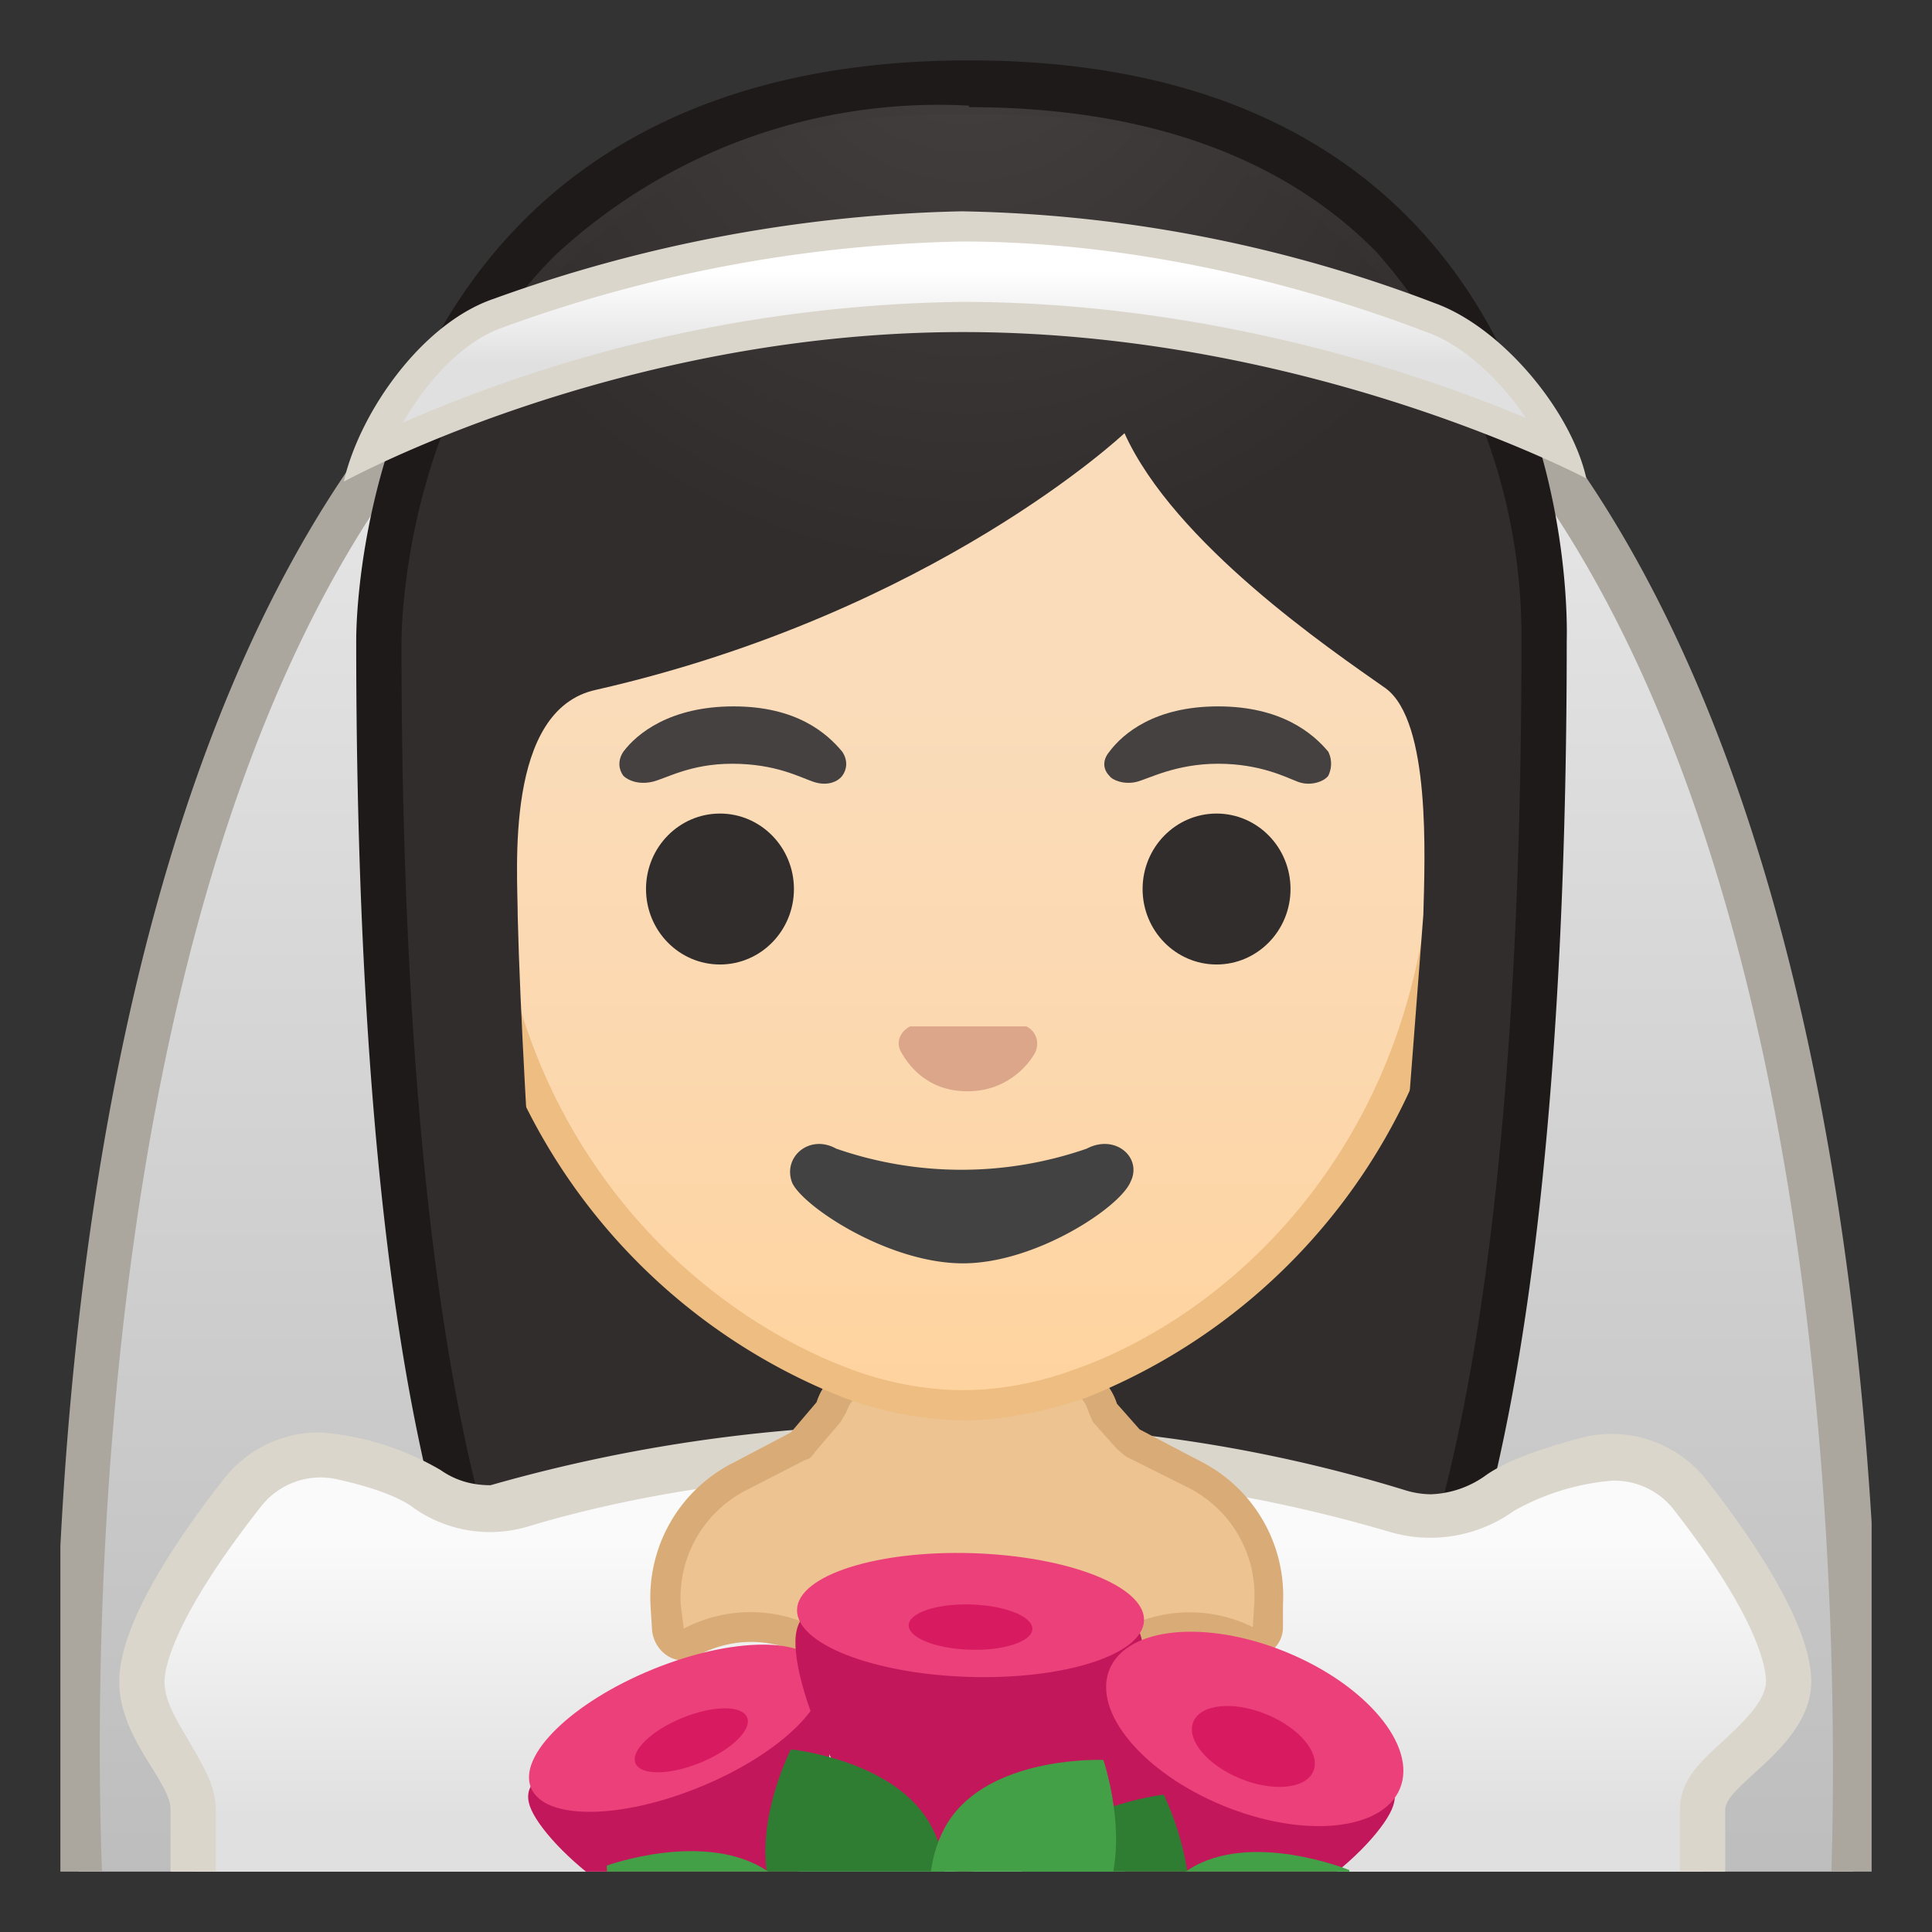 <svg viewBox="0 0 128 128" xmlns="http://www.w3.org/2000/svg" xmlns:xlink="http://www.w3.org/1999/xlink"><rect x="0" y="0" width="128" height="128" fill="#333333" stroke="none"/><defs><path id="a" d="M4 4h120v120H4z"/></defs><clipPath id="b"><use xlink:href="#a"/></clipPath><g clip-path="url(#b)"><linearGradient id="c" x1="64" x2="64" y1="11" y2="124.8" gradientUnits="userSpaceOnUse"><stop stop-color="#eee" offset="0"/><stop stop-color="#BDBDBD" offset="1"/></linearGradient><path d="M5.3 126.5C4.8 116.4 3 53.8 29.7 25.1c9-9.7 20.5-14.6 34.1-14.6s25 5 34.1 14.6c27 28.7 25.3 91.3 24.8 101.4H5.3z" fill="url(#c)"/><path d="M63.8 12c13.2 0 24.3 4.8 33 14.1 25.5 27.2 25 85.5 24.5 98.9H6.8c-.6-13.4-1.3-71.7 24-98.9a43.4 43.4 0 0 1 33-14.1m0-3C-4.5 9 4 128 4 128h120.2s8-119-60.3-119z" fill="#ABA79F"/></g><g clip-path="url(#b)"><radialGradient id="d" cx="-7.6" cy="-101.9" r="57.9" gradientTransform="matrix(.826 0 0 .826 70.2 76.4)" gradientUnits="userSpaceOnUse"><stop stop-color="#454140" offset="0"/><stop stop-color="#312D2D" offset="1"/></radialGradient><path d="M46.7 119.8s-6.8-.4-10.2-5.1C29 104.4 25 78.9 25 42.7c0-1.7.2-16.5 10.6-26.9A38.7 38.7 0 0 1 64.2 5.6c12.1 0 21.6 3.4 28 10 10 10 10.1 24.2 10 27 0 36.3-4 61.8-11.3 72-3.3 4.7-9.8 5.1-10.3 5.2h-34z" fill="url(#d)"/><path d="M64.2 7.1c11.7 0 20.8 3.3 27 9.6a38.5 38.5 0 0 1 9.6 25.8v.1c0 36-4 61.2-11.2 71.2-2.8 4-8.5 4.4-9 4.4H46.8c-.6 0-6.3-.5-9.1-4.4-7.2-10-11.1-35.3-11.1-71.2 0-.6 0-15.6 10.2-25.7A37.3 37.3 0 0 1 64.2 7m0-3c-41 0-40.6 38-40.6 38.5 0 24.6 1.8 59.3 11.7 73 3.9 5.3 11.4 5.6 11.4 5.6h34s7.5-.3 11.4-5.7c9.8-13.6 11.7-48.3 11.7-72.9 0-.6 1.5-38.5-39.6-38.5z" fill="#1F1A1A"/></g><g clip-path="url(#b)"><linearGradient id="e" x1="64" x2="64" y1="96.1" y2="126.5" gradientUnits="userSpaceOnUse"><stop stop-color="#FAFAFA" offset=".2"/><stop stop-color="#E0E0E0" offset=".8"/></linearGradient><path d="M12.8 127v-7.1c0-1.2-.7-2.4-1.5-3.7a9 9 0 0 1-1.8-4.8c0-2.6 2.4-7.1 6.6-12.5a6.5 6.5 0 0 1 6.5-2.3 20 20 0 0 1 5.7 2 7.3 7.3 0 0 0 6.4 1A103 103 0 0 1 63.3 96h.1a97 97 0 0 1 29.1 4.1c.8.3 1.5.4 2.3.4a8 8 0 0 0 4.6-1.5 18 18 0 0 1 7.4-2.5c2 0 4 1 5.2 2.5 4.1 5.3 6.5 9.8 6.5 12.4 0 2-1.8 3.7-3.4 5-1.3 1.3-2.3 2.2-2.3 3.5v7.1h-100z" fill="url(#e)"/><path d="M63.4 94.5v3a98 98 0 0 1 28.7 4 9.5 9.5 0 0 0 8.2-1.4 15.9 15.9 0 0 1 6.5-2 5 5 0 0 1 4 1.8c5.8 7.4 6.2 10.7 6.2 11.5 0 1.3-1.6 2.8-2.9 4-1.4 1.3-2.8 2.5-2.8 4.5v5.6h-97v-5.6c0-1.6-.9-3-1.7-4.4-.8-1.4-1.7-2.7-1.7-4.1 0-.8.5-4.1 6.4-11.6a5 5 0 0 1 5-1.8c3.2.7 4.6 1.5 5.1 1.9a8.8 8.8 0 0 0 7.7 1.2c8-2.4 17.7-3.7 28.2-3.7v-3m.1 0h-.1a104.6 104.6 0 0 0-30.8 4c-1.2 0-2.3-.3-3.3-1a18.5 18.5 0 0 0-8-2.5 8 8 0 0 0-6.3 3c-3 3.8-7 9.6-7 13.5 0 3.8 3.4 6.6 3.4 8.5v8.6h103v-8.6c0-1.7 5.7-4.2 5.7-8.5 0-3.8-4-9.6-6.9-13.3a8 8 0 0 0-8.1-2.9c-2.3.6-4.9 1.4-6.5 2.5a6.6 6.6 0 0 1-3.7 1.3 6 6 0 0 1-1.8-.3 98.1 98.1 0 0 0-29.6-4.3z" fill="#DBD6CC"/></g><g clip-path="url(#b)"><path d="M71.4 111.2a1 1 0 0 1-.7-.4 8.5 8.5 0 0 0-13 0c-.2.3-.5.4-.8.4s-.5-.2-.7-.4a8.5 8.5 0 0 0-10.6-2l-.4.1a1 1 0 0 1-1-1l-.2-1.6a9 9 0 0 1 5-8.5l3.8-2c.1 0 .2 0 .3-.2l1.7-2 .2-.4a3 3 0 0 1 2.9-2.1H70a3 3 0 0 1 2.9 2l.2.4 1.5 1.9.3.2 4.1 2.1a9 9 0 0 1 4.9 8.5l-.1 1.6c0 .6-.6 1-1 1l-.4-.1c-1.2-.6-2.4-1-3.8-1a8.5 8.5 0 0 0-6.5 3.1 1 1 0 0 1-.8.4z" fill="#EDC391"/><path d="M70.1 92a2 2 0 0 1 2 1.5l.3.7L74 96l.6.5 4.2 2.1a8 8 0 0 1 4.3 7.6l-.1 1.6a9.4 9.4 0 0 0-11.4 2.4 9.5 9.5 0 0 0-14.6 0 9.5 9.5 0 0 0-11.7-2.3l-.2-1.6a8 8 0 0 1 4.4-7.6l3.9-2c.2 0 .4-.2.6-.5l1.7-2 .4-.7a2 2 0 0 1 1.9-1.4h12m0-2H58a4 4 0 0 0-3.9 2.8l-1.7 2-3.8 2a10 10 0 0 0-5.5 9.5l.1 1.6c.1 1.1 1 2 2 2 .4 0 .7-.1 1-.3a7.4 7.4 0 0 1 9.3 1.8 2 2 0 0 0 3 0 7.5 7.5 0 0 1 11.5 0 2 2 0 0 0 3 0 7.5 7.5 0 0 1 9.2-2c.2.2.5.3.8.3 1 0 2-.8 2-2v-1.5a10 10 0 0 0-5.3-9.4l-4.2-2.2L74 93a4 4 0 0 0-3.8-2.8z" fill="#D9AC77"/></g><g clip-path="url(#b)"><linearGradient id="f" x1="63.8" x2="63.8" y1="92.6" y2="15.8" gradientUnits="userSpaceOnUse"><stop stop-color="#FFD29C" offset="0"/><stop stop-color="#FFD39E" offset="0"/><stop stop-color="#FCD8AF" offset=".3"/><stop stop-color="#FADCBA" offset=".6"/><stop stop-color="#F9DDBD" offset="1"/></linearGradient><path d="M63.8 93.1c-2.3 0-4.9-.5-7.5-1.4a38.7 38.7 0 0 1-24.6-37.9C31.7 25.1 49 15 63.8 15S96 25.1 96 54a38.6 38.6 0 0 1-24.7 37.8 21 21 0 0 1-7.5 1.4z" fill="url(#f)"/><path d="M63.8 16a29 29 0 0 1 21.6 9 41.3 41.3 0 0 1 9.5 28.8C95 74.8 82 87 71 90.8c-2.5.9-5 1.3-7.2 1.3s-4.7-.4-7.2-1.3c-11-4-24-16-24-37 0-12 3.4-22 9.7-28.7a29 29 0 0 1 21.5-9.2m0-2c-17.2 0-33.1 12.8-33.1 40a39.8 39.8 0 0 0 25.2 38.7 24 24 0 0 0 8 1.5c2.3 0 5-.5 7.8-1.4A39.8 39.8 0 0 0 97 53.8C97 26.7 81 14 63.8 14z" fill="#EDBD82"/><g fill="#312D2D"><ellipse cx="47.7" cy="58.9" rx="4.9" ry="5"/><ellipse cx="80.6" cy="58.9" rx="4.9" ry="5"/></g><path d="M68 68h-7.7c-.6.3-1 1-.6 1.7s1.6 2.6 4.4 2.6 4.2-2 4.5-2.6c.3-.7 0-1.4-.6-1.7z" fill="#DBA689"/><radialGradient id="g" cx="48.6" cy="49.3" r="5.6" gradientUnits="userSpaceOnUse"><stop stop-color="#454140" offset=".1"/><stop stop-color="#454140" offset="1"/></radialGradient><path d="M55.8 49.8c-1-1.2-3-3-7.2-3s-6.4 1.8-7.3 3c-.4.6-.3 1.2 0 1.6.3.3 1 .6 1.9.4s2.5-1.2 5.3-1.2c2.9 0 4.5.9 5.4 1.2s1.6 0 1.9-.4c.3-.4.4-1 0-1.6z" fill="url(#g)"/><radialGradient id="h" cx="80.7" cy="49.3" r="5.6" gradientUnits="userSpaceOnUse"><stop stop-color="#454140" offset=".1"/><stop stop-color="#454140" offset="1"/></radialGradient><path d="M88 49.8c-1-1.2-3.1-3-7.3-3s-6.3 1.8-7.2 3c-.5.6-.4 1.2 0 1.6.2.3 1 .6 1.8.4s2.6-1.2 5.4-1.2c2.8 0 4.5.9 5.3 1.2s1.7 0 2-.4c.2-.4.3-1 0-1.6z" fill="url(#h)"/><defs><path id="i" d="M30.4 88.8L29 37.4c0-17 15.8-29.8 32.7-29.8h5c17 0 32.5 12.9 32.5 29.8l-1.5 51.2-67.2.3z"/></defs><clipPath id="j"><use xlink:href="#i"/></clipPath><g clip-path="url(#j)"><radialGradient id="k" cx="-10" cy="-93" r="48.2" gradientTransform="matrix(.796 0 0 .796 72 73.6)" gradientUnits="userSpaceOnUse"><stop stop-color="#454140" offset="0"/><stop stop-color="#312D2D" offset="1"/></radialGradient><path d="M102 42.6s1-35.5-37.8-35.5-38 35.5-38 35.5.3 45.5 3.2 51.4 7.2 5.7 7.2 5.7-2-26.5-2.3-39c0-3-.9-13.7 5.2-15 22.4-5.1 35-17 35-17C77.8 36 88.1 43 91.8 45.6c3 2.2 2.6 11.2 2.5 15l-3 39s4.7.4 7.6-5.6 3-51.4 3-51.4z" fill="url(#k)"/></g><path d="M72 76.1a25.3 25.3 0 0 1-16.6 0c-1.8-1-3.6.6-2.9 2.3.8 1.6 6.4 5.3 11.3 5.3 4.8 0 10.4-3.7 11.1-5.4.8-1.6-1-3.2-2.9-2.2z" fill="#424242"/></g><g clip-path="url(#b)"><linearGradient id="l" x1="64" x2="64" y1="15.3" y2="24.1" gradientUnits="userSpaceOnUse"><stop stop-color="#fff" offset=".3"/><stop stop-color="#E0E0E0" offset="1"/></linearGradient><path d="M24.5 30c1.5-3.8 4.8-8 8.5-9.3A95.1 95.1 0 0 1 63.7 15c12.3 0 23.7 3.3 31.1 6 3.3 1.2 7 5 8.7 8.8C97.9 27.3 82 21 63.7 21a96.2 96.2 0 0 0-39.2 9z" fill="url(#l)"/><path d="M63.7 16c12.2 0 23.5 3.2 30.8 6 2.3.8 4.8 3 6.6 5.7C94 24.7 80 20 63.7 20a95.7 95.7 0 0 0-37 8c1.6-2.8 4-5.4 6.6-6.3A94 94 0 0 1 63.7 16m0-2a97 97 0 0 0-31 5.8c-4.7 1.6-8.8 7.4-9.9 12v.1s18-9.9 41-9.9 41.3 9.7 41.3 9.7c-1-4.5-5.6-10-10-11.6A92 92 0 0 0 63.7 14z" fill="#DBD6CC"/></g><g clip-path="url(#b)"><path d="M54.5 112c1.2 3 .3 13-5 15.2s-13-4.4-14.3-7.3 3.7-3.3 9-5.5c5.4-2.2 9.1-5.4 10.3-2.4z" fill="#C2185B"/><ellipse transform="rotate(-22.3 44.8 114.5)" cx="44.8" cy="114.5" rx="10.4" ry="4.2" fill="#EC407A"/><ellipse transform="rotate(-22.3 45.8 115.3)" cx="45.8" cy="115.3" rx="4" ry="1.6" fill="#D81B60"/><path d="M75.7 109.4c-.1 4-5.6 14.8-12 14.6s-11.1-11.4-11-15.3 5.2-2 11.6-1.7 11.5-1.6 11.4 2.4z" fill="#C2185B"/><ellipse transform="rotate(-88.2 64.3 107)" cx="64.3" cy="107" rx="4.1" ry="11.5" fill="#EC407A"/><ellipse transform="rotate(-88.2 64.3 107.8)" cx="64.3" cy="107.8" rx="1.5" ry="4.1" fill="#D81B60"/><path d="M72.9 112c-1.2 3-.3 13 5 15.2s13-4.4 14.3-7.3-3.7-3.3-9-5.5-9-5.4-10.3-2.4z" fill="#C2185B"/><ellipse transform="rotate(-67.7 83 114.6)" cx="83.1" cy="114.7" rx="5.5" ry="10.4" fill="#EC407A"/><ellipse transform="rotate(-67.7 83 115.8)" cx="83.1" cy="115.8" rx="2.3" ry="4.3" fill="#D81B60"/><path d="M61 131.7s-7-.8-9.4-5.2.8-10.6.8-10.6 7 .7 9.3 5.1c2.4 4.3-.8 10.7-.8 10.7z" fill="#2E7D32"/><path d="M55 134s-6.6 2.4-10.7-.4c-4.1-2.9-4.1-10-4.1-10s6.6-2.4 10.7.4 4 10 4 10z" fill="#43A047"/><path d="M68.5 134.7s7-.8 9.4-5.1-.8-10.7-.8-10.7-7 .8-9.4 5.1.8 10.7.8 10.7z" fill="#2E7D32"/><path d="M62.4 131s-2.3-6.7.7-10.7 10-3.7 10-3.7 2.3 6.7-.7 10.6-10 3.8-10 3.8zm11.9 2.6s.3-7 4.4-9.7 10.7 0 10.7 0-.3 7.1-4.4 9.8-10.7 0-10.7 0z" fill="#43A047"/></g></svg>